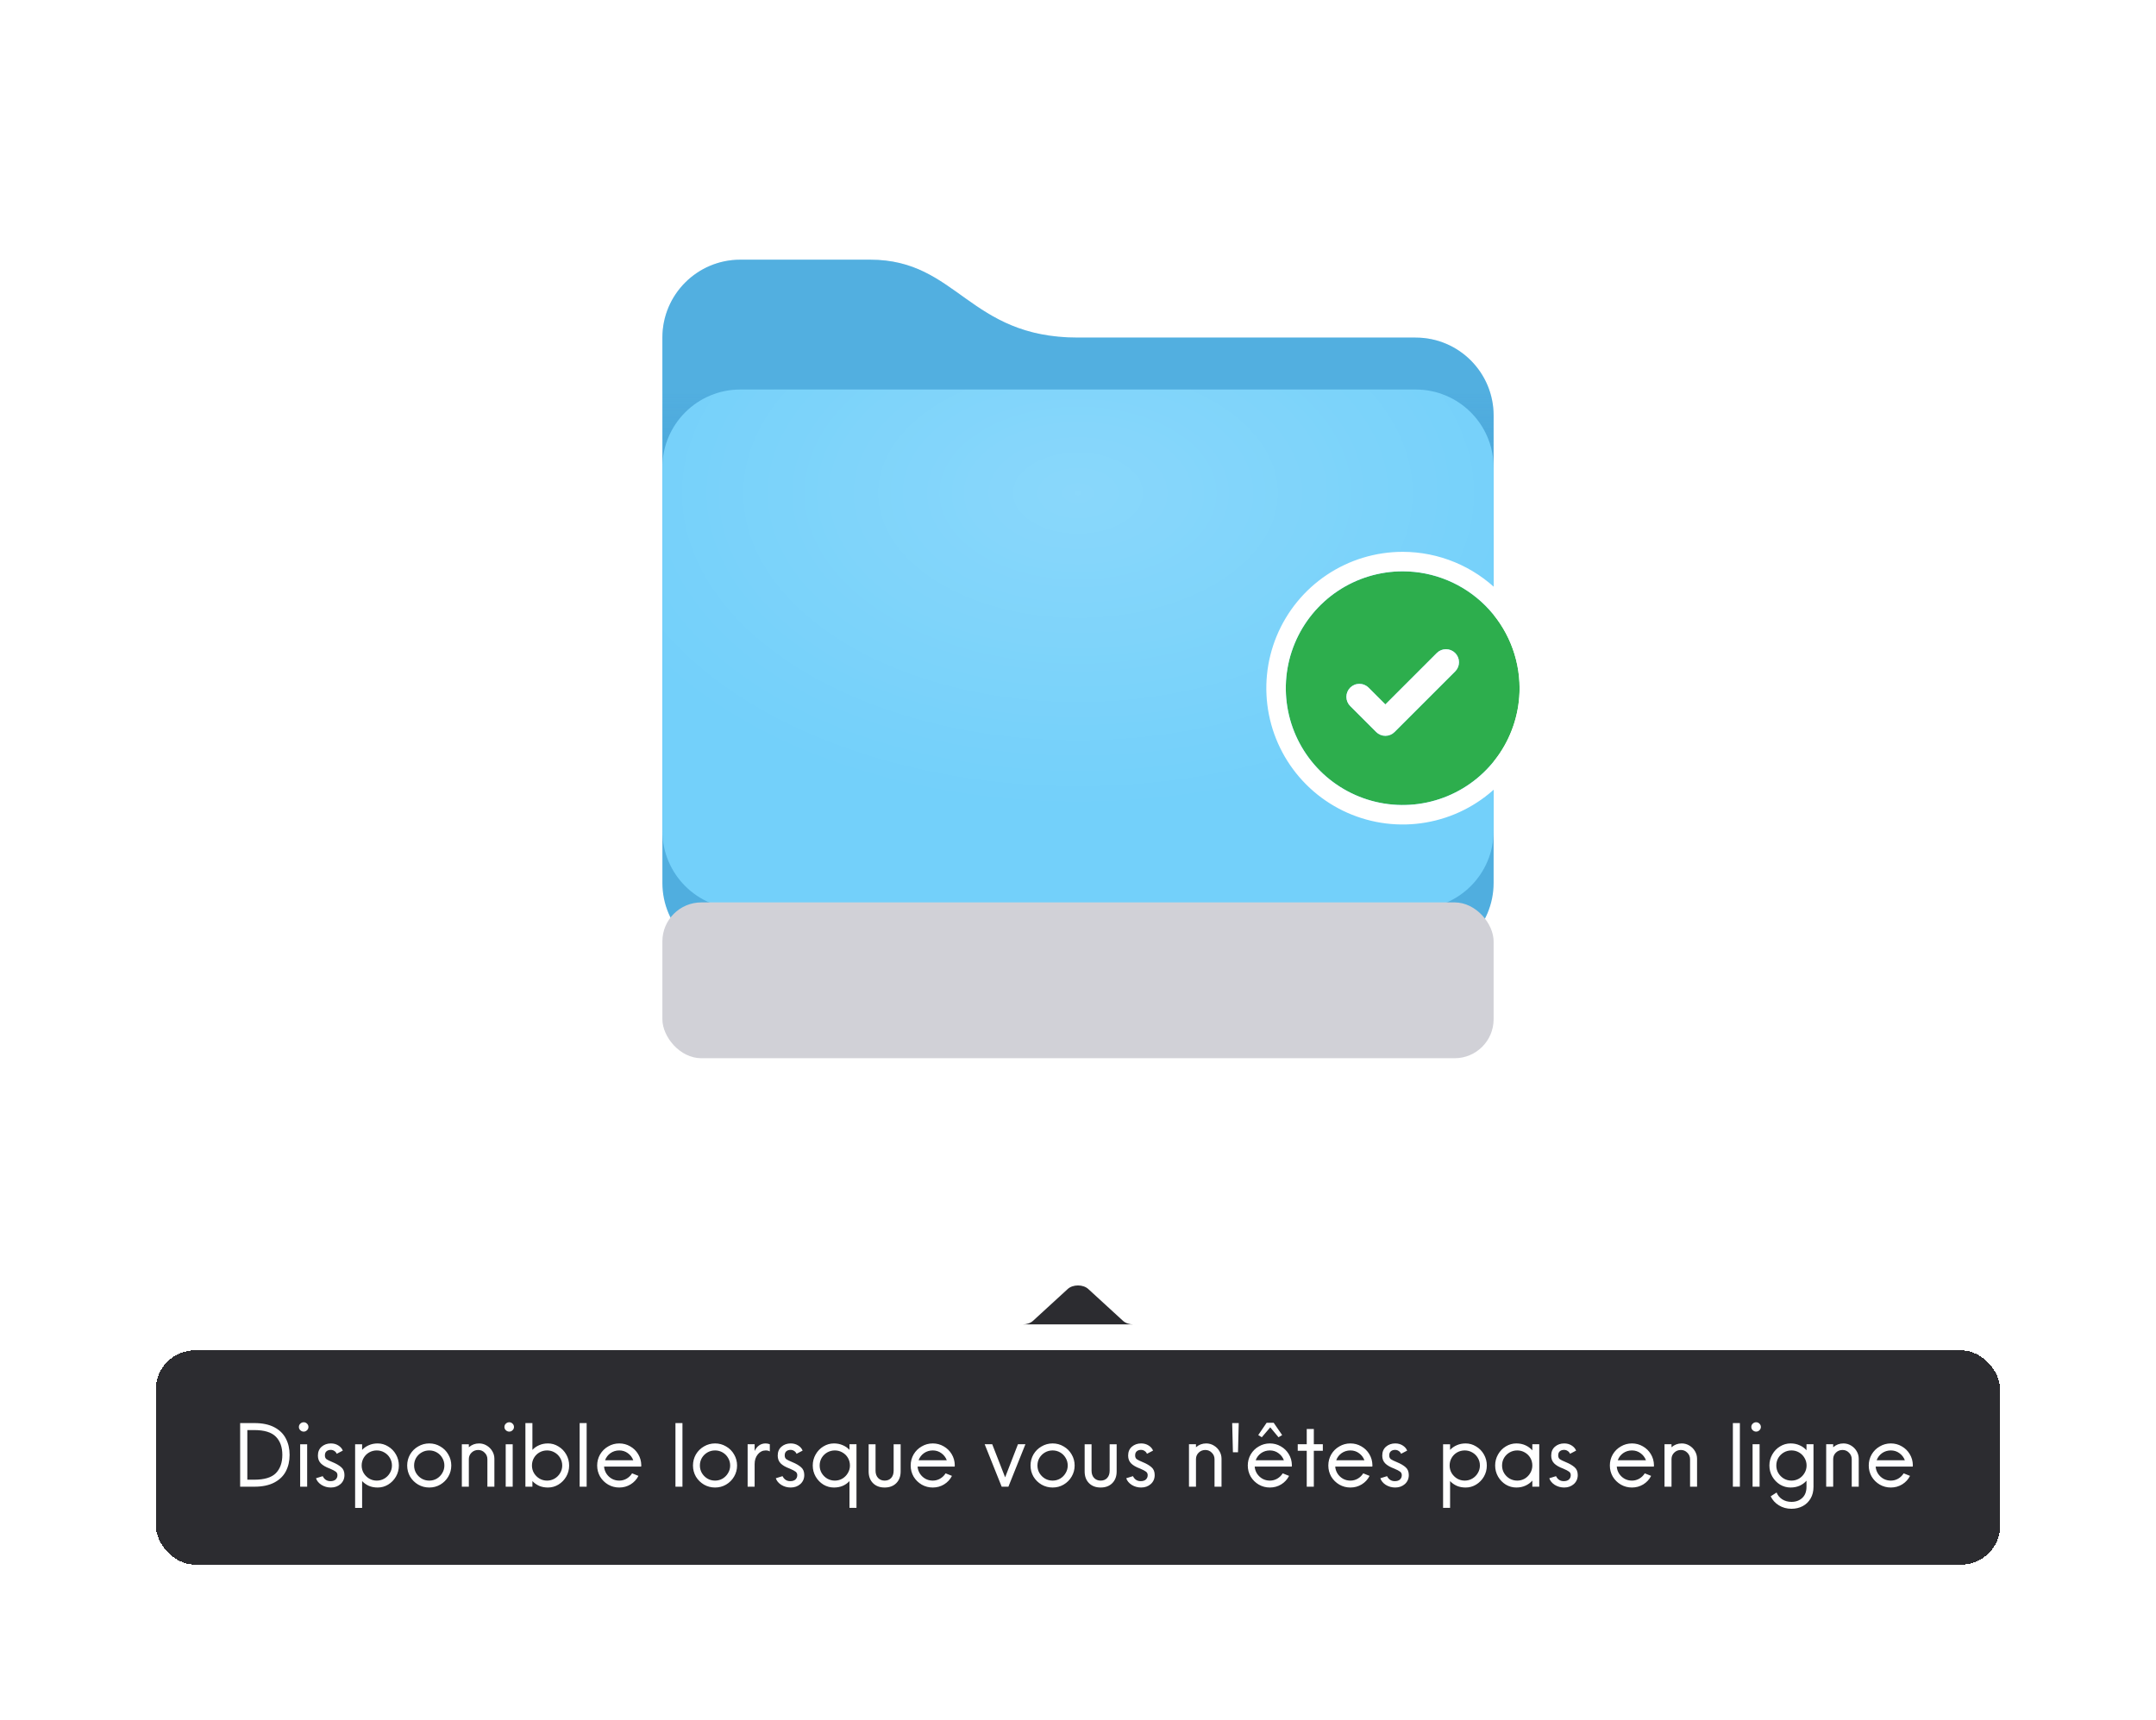 <svg fill="none" height="265" viewBox="0 0 332 265" width="332" xmlns="http://www.w3.org/2000/svg" xmlns:xlink="http://www.w3.org/1999/xlink"><filter id="a" color-interpolation-filters="sRGB" filterUnits="userSpaceOnUse" height="208" width="208" x="62" y="-8"><feFlood flood-opacity="0" result="BackgroundImageFix"/><feColorMatrix in="SourceAlpha" result="hardAlpha" type="matrix" values="0 0 0 0 0 0 0 0 0 0 0 0 0 0 0 0 0 0 127 0"/><feOffset dy="32"/><feGaussianBlur stdDeviation="20"/><feComposite in2="hardAlpha" operator="out"/><feColorMatrix type="matrix" values="0 0 0 0 0 0 0 0 0 0 0 0 0 0 0 0 0 0 0.04 0"/><feBlend in2="BackgroundImageFix" mode="normal" result="effect1_dropShadow_2970_19125"/><feBlend in="SourceGraphic" in2="effect1_dropShadow_2970_19125" mode="normal" result="shape"/></filter><filter id="b" color-interpolation-filters="sRGB" filterUnits="userSpaceOnUse" height="88" width="128" x="102" y="28"><feFlood flood-opacity="0" result="BackgroundImageFix"/><feBlend in="SourceGraphic" in2="BackgroundImageFix" mode="normal" result="shape"/><feColorMatrix in="SourceAlpha" result="hardAlpha" type="matrix" values="0 0 0 0 0 0 0 0 0 0 0 0 0 0 0 0 0 0 127 0"/><feOffset dy="-8"/><feGaussianBlur stdDeviation="4"/><feComposite in2="hardAlpha" k2="-1" k3="1" operator="arithmetic"/><feColorMatrix type="matrix" values="0 0 0 0 0.322 0 0 0 0 0.686 0 0 0 0 0.878 0 0 0 0.32 0"/><feBlend in2="shape" mode="normal" result="effect1_innerShadow_2970_19125"/></filter><filter id="c" color-interpolation-filters="sRGB" filterUnits="userSpaceOnUse" height="66" width="66" x="183" y="73"><feFlood flood-opacity="0" result="BackgroundImageFix"/><feColorMatrix in="SourceAlpha" result="hardAlpha" type="matrix" values="0 0 0 0 0 0 0 0 0 0 0 0 0 0 0 0 0 0 127 0"/><feOffset dy="4"/><feGaussianBlur stdDeviation="6"/><feComposite in2="hardAlpha" operator="out"/><feColorMatrix type="matrix" values="0 0 0 0 0 0 0 0 0 0 0 0 0 0 0 0 0 0 0.25 0"/><feBlend in2="BackgroundImageFix" mode="normal" result="effect1_dropShadow_2970_19125"/><feBlend in="SourceGraphic" in2="effect1_dropShadow_2970_19125" mode="normal" result="shape"/></filter><filter id="d" color-interpolation-filters="sRGB" filterUnits="userSpaceOnUse" height="54" width="65.025" x="133.488" y="174"><feFlood flood-opacity="0" result="BackgroundImageFix"/><feColorMatrix in="SourceAlpha" result="hardAlpha" type="matrix" values="0 0 0 0 0 0 0 0 0 0 0 0 0 0 0 0 0 0 127 0"/><feOffset dy="8"/><feGaussianBlur stdDeviation="12"/><feComposite in2="hardAlpha" operator="out"/><feColorMatrix type="matrix" values="0 0 0 0 0 0 0 0 0 0 0 0 0 0 0 0 0 0 0.06 0"/><feBlend in2="BackgroundImageFix" mode="normal" result="effect1_dropShadow_2970_19125"/><feBlend in="SourceGraphic" in2="effect1_dropShadow_2970_19125" mode="normal" result="shape"/></filter><filter id="e" color-interpolation-filters="sRGB" filterUnits="userSpaceOnUse" height="81" width="332" x="0" y="184"><feFlood flood-opacity="0" result="BackgroundImageFix"/><feColorMatrix in="SourceAlpha" result="hardAlpha" type="matrix" values="0 0 0 0 0 0 0 0 0 0 0 0 0 0 0 0 0 0 127 0"/><feOffset dy="12"/><feGaussianBlur stdDeviation="12"/><feComposite in2="hardAlpha" operator="out"/><feColorMatrix type="matrix" values="0 0 0 0 0 0 0 0 0 0 0 0 0 0 0 0 0 0 0.06 0"/><feBlend in2="BackgroundImageFix" mode="normal" result="effect1_dropShadow_2970_19125"/><feBlend in="SourceGraphic" in2="effect1_dropShadow_2970_19125" mode="normal" result="shape"/></filter><linearGradient id="f" gradientUnits="userSpaceOnUse" x1="165.999" x2="165.999" y1="28" y2="52"><stop offset="0" stop-color="#52afe0"/><stop offset="1" stop-color="#00529e" stop-opacity=".1"/></linearGradient><radialGradient id="g" cx="0" cy="0" gradientTransform="matrix(0 48 -76.8 0 166 52)" gradientUnits="userSpaceOnUse" r="1"><stop offset="0" stop-color="#fff"/><stop offset="1" stop-color="#fff" stop-opacity="0"/></radialGradient><g filter="url(#a)"><path d="m102 20c0-6.627 5.373-12 12-12h19.999c13.474 0 15.158 12 32 12h52.001c6.627 0 12 5.373 12 12v72c0 6.627-5.373 12-12 12h-104c-6.627 0-12-5.373-12-12z" fill="#52afe0"/><path d="m102 20c0-6.627 5.373-12 12-12h19.999c13.474 0 15.158 12 32 12h52.001c6.627 0 12 5.373 12 12v72c0 6.627-5.373 12-12 12h-104c-6.627 0-12-5.373-12-12z" fill="url(#f)" fill-opacity=".2"/><g filter="url(#b)"><path d="m102 104v-56c0-6.627 5.373-12 12-12h104c6.627 0 12 5.373 12 12v56c0 6.627-5.373 12-12 12h-104c-6.627 0-12-5.373-12-12z" fill="#73d0fa"/><path d="m102 104v-56c0-6.627 5.373-12 12-12h104c6.627 0 12 5.373 12 12v56c0 6.627-5.373 12-12 12h-104c-6.627 0-12-5.373-12-12z" fill="url(#g)" fill-opacity=".16"/></g></g><rect fill="#d1d1d7" height="24" rx="6" width="128" x="102" y="139"/><g filter="url(#c)"><path clip-rule="evenodd" d="m230.966 112c1.978-2.96 3.034-6.44 3.034-10-.005-4.772-1.903-9.348-5.278-12.722-3.374-3.374-7.95-5.273-12.722-5.278-3.56 0-7.04 1.056-10 3.034-2.96 1.978-5.267 4.789-6.63 8.078-1.362 3.289-1.719 6.908-1.024 10.4.694 3.491 2.409 6.699 4.926 9.216s5.725 4.232 9.216 4.926c3.492.695 7.111.338 10.4-1.024 3.289-1.363 6.101-3.67 8.078-6.63zm-6.449-14.765c-.101-.243-.249-.464-.435-.65-.186-.186-.406-.334-.649-.435-.242-.101-.502-.153-.765-.154-.263-0-.523.051-.766.151s-.464.247-.65.433l-7.919 7.92-2.585-2.582c-.186-.186-.407-.333-.65-.434s-.503-.152-.766-.152-.524.051-.767.152-.464.248-.65.434-.334.407-.434.65c-.101.243-.153.504-.153.767s.052.524.153.767c.1.243.248.464.434.65l4 4c.186.186.407.334.65.435s.503.153.767.153c.263 0 .524-.052.767-.153s.464-.249.649-.435l9.334-9.334c.186-.186.334-.407.435-.65s.153-.504.153-.767c0-.263-.052-.524-.153-.767z" fill="#2dae4d" fill-rule="evenodd"/><path d="m224.082 96.585c.186.186.334.407.435.65s.153.504.153.767c0 .263-.052.524-.153.767s-.249.464-.435.65l-9.334 9.334c-.185.186-.406.334-.649.435s-.504.153-.767.153c-.264 0-.524-.052-.767-.153s-.464-.249-.65-.435l-4-4c-.186-.186-.334-.407-.434-.65-.101-.243-.153-.504-.153-.767s.052-.524.153-.767c.1-.243.248-.464.434-.65s.407-.333.65-.434.504-.152.767-.152.523.051.766.152.464.248.65.434l2.585 2.582 7.919-7.92c.186-.186.407-.333.65-.433s.503-.151.766-.151c.263.001.523.053.765.154.243.101.463.249.649.435z" fill="#fff"/><path d="m235.5 102v-.002c-.006-5.169-2.062-10.125-5.717-13.781-3.656-3.655-8.612-5.712-13.781-5.717h-.002c-3.857 0-7.627 1.144-10.834 3.286-3.206 2.143-5.706 5.188-7.182 8.751-1.476 3.563-1.862 7.484-1.109 11.266.752 3.783 2.609 7.257 5.336 9.985 2.728 2.727 6.202 4.584 9.985 5.336 3.782.753 7.703.367 11.266-1.109s6.609-3.976 8.752-7.182c2.142-3.207 3.286-6.977 3.286-10.834z" stroke="#fff" stroke-width="3"/></g><g filter="url(#d)"><path d="m172.928 195.449-5.343-4.898c-.801-.735-2.369-.735-3.17 0l-5.342 4.898c-.4.367-.992.551-1.585.551h17.025c-.592 0-1.185-.184-1.585-.551z" fill="#2c2c30"/></g><g filter="url(#e)"><rect fill="#2c2c30" height="33" rx="6" shape-rendering="crispEdges" width="284" x="24" y="196"/><path d="m36.98 217v-9.8h2.184c1.241 0 2.268.215 3.08.644s1.405 1.013 1.778 1.75c.383.728.574 1.563.574 2.506s-.191 1.783-.574 2.52c-.373.728-.966 1.307-1.778 1.736s-1.839.644-3.08.644zm2.17-1.078c1.559 0 2.669-.336 3.332-1.008.663-.681.994-1.619.994-2.814s-.331-2.128-.994-2.8c-.663-.681-1.773-1.022-3.332-1.022h-1.064v7.644zm8.15 1.078h-1.078v-6.538h1.078zm-.532-8.484c-.196 0-.369-.07-.518-.21s-.224-.308-.224-.504c0-.205.075-.378.224-.518s.322-.21.518-.21.364.07.504.21c.149.14.224.313.224.518 0 .196-.075.364-.224.504-.14.14-.308.21-.504.21zm4.188 8.61c-.532 0-1.017-.135-1.456-.406-.429-.28-.709-.621-.84-1.022l1.036-.322c.252.513.649.77 1.19.77.345 0 .611-.084.798-.252.187-.177.28-.401.28-.672 0-.224-.084-.401-.252-.532s-.471-.289-.91-.476c-.635-.233-1.101-.504-1.4-.812-.299-.308-.448-.705-.448-1.19 0-.579.191-1.036.574-1.372.392-.336.868-.504 1.428-.504.429 0 .807.103 1.134.308.336.205.569.471.7.798l-.938.49c-.075-.187-.196-.331-.364-.434-.159-.112-.345-.168-.56-.168-.271 0-.49.075-.658.224-.159.14-.238.35-.238.63 0 .252.079.443.238.574.168.121.481.275.938.462.569.233 1.017.495 1.344.784.327.28.49.681.49 1.204 0 .56-.201 1.022-.602 1.386-.401.355-.896.532-1.484.532zm7.201-6.79c.579 0 1.115.154 1.61.462.504.299.905.709 1.204 1.232.299.523.448 1.092.448 1.708s-.149 1.185-.448 1.708c-.299.513-.7.924-1.204 1.232-.495.299-1.031.448-1.61.448-.495 0-.943-.084-1.344-.252-.401-.177-.751-.425-1.05-.742v4.13h-1.078v-9.8h1.078v.868c.299-.317.649-.56 1.05-.728.401-.177.849-.266 1.344-.266zm-.14 5.726c.42 0 .807-.103 1.162-.308.364-.215.649-.499.854-.854.215-.355.322-.742.322-1.162 0-.429-.107-.821-.322-1.176-.205-.355-.49-.635-.854-.84-.355-.205-.742-.308-1.162-.308s-.812.103-1.176.308c-.355.205-.635.485-.84.84-.205.355-.308.747-.308 1.176 0 .42.103.807.308 1.162.215.355.499.639.854.854.355.205.742.308 1.162.308zm8.088 1.064c-.616 0-1.185-.149-1.708-.448-.523-.308-.938-.719-1.246-1.232-.299-.523-.448-1.092-.448-1.708s.149-1.185.448-1.708c.308-.523.723-.933 1.246-1.232.523-.308 1.092-.462 1.708-.462s1.181.154 1.694.462c.523.299.933.709 1.232 1.232.308.523.462 1.092.462 1.708s-.154 1.185-.462 1.708c-.299.513-.709.924-1.232 1.232-.513.299-1.078.448-1.694.448zm0-1.064c.42 0 .807-.103 1.162-.308.355-.215.635-.499.84-.854.215-.355.322-.742.322-1.162 0-.429-.107-.821-.322-1.176-.205-.355-.485-.635-.84-.84s-.742-.308-1.162-.308c-.429 0-.821.103-1.176.308s-.639.485-.854.84c-.205.355-.308.747-.308 1.176 0 .42.103.807.308 1.162.215.355.499.639.854.854.355.205.747.308 1.176.308zm7.66-5.726c.429 0 .821.107 1.176.322.364.215.653.504.868.868.215.355.322.747.322 1.176v4.298h-1.078v-4.228c0-.401-.14-.737-.42-1.008-.271-.28-.602-.42-.994-.42-.401 0-.742.135-1.022.406-.271.261-.411.583-.42.966v4.284h-1.078v-6.538h1.078v.462c.448-.392.971-.588 1.568-.588zm5.186 6.664h-1.078v-6.538h1.078zm-.532-8.484c-.196 0-.369-.07-.518-.21-.149-.14-.224-.308-.224-.504 0-.205.075-.378.224-.518.149-.14.322-.21.518-.21s.364.07.504.21c.149.14.224.313.224.518 0 .196-.075.364-.224.504-.14.14-.308.21-.504.21zm5.961 1.82c.579 0 1.115.154 1.61.462.504.299.905.709 1.204 1.232.299.523.448 1.092.448 1.708s-.149 1.185-.448 1.708c-.299.513-.7.924-1.204 1.232-.495.299-1.031.448-1.61.448-.495 0-.943-.084-1.344-.252-.401-.177-.751-.425-1.05-.742v.868h-1.078v-9.8h1.078v4.13c.299-.317.649-.56 1.05-.728.401-.177.849-.266 1.344-.266zm-.14 5.726c.42 0 .807-.103 1.162-.308.364-.215.649-.499.854-.854.215-.355.322-.742.322-1.162 0-.429-.107-.821-.322-1.176-.205-.355-.49-.635-.854-.84-.355-.205-.742-.308-1.162-.308s-.812.103-1.176.308c-.355.205-.635.485-.84.84-.205.355-.308.747-.308 1.176 0 .42.103.807.308 1.162.215.355.499.639.854.854.355.205.742.308 1.162.308zm6.099.938h-1.078v-9.8h1.078zm8.397-3.094h-5.712c.028.392.149.756.364 1.092.215.327.495.588.84.784.345.187.723.28 1.134.28.401 0 .775-.098 1.12-.294.355-.205.639-.481.854-.826l.98.392c-.28.551-.686.989-1.218 1.316-.523.317-1.101.476-1.736.476-.616 0-1.185-.149-1.708-.448-.523-.308-.938-.719-1.246-1.232-.299-.523-.448-1.092-.448-1.708s.149-1.185.448-1.708c.308-.523.723-.933 1.246-1.232.523-.308 1.092-.462 1.708-.462.607 0 1.167.149 1.68.448.513.289.924.691 1.232 1.204s.467 1.078.476 1.694zm-3.374-2.492c-.504 0-.957.14-1.358.42-.392.28-.667.644-.826 1.092h4.34c-.168-.448-.448-.812-.84-1.092-.383-.28-.821-.42-1.316-.42zm9.729 5.586h-1.078v-9.8h1.078zm5.023.126c-.616 0-1.185-.149-1.708-.448-.522-.308-.938-.719-1.246-1.232-.298-.523-.448-1.092-.448-1.708s.15-1.185.448-1.708c.308-.523.724-.933 1.246-1.232.523-.308 1.092-.462 1.708-.462s1.181.154 1.694.462c.523.299.934.709 1.232 1.232.308.523.462 1.092.462 1.708s-.154 1.185-.462 1.708c-.298.513-.709.924-1.232 1.232-.513.299-1.078.448-1.694.448zm0-1.064c.42 0 .808-.103 1.162-.308.355-.215.635-.499.84-.854.215-.355.322-.742.322-1.162 0-.429-.107-.821-.322-1.176-.205-.355-.485-.635-.84-.84-.354-.205-.742-.308-1.162-.308-.429 0-.821.103-1.176.308-.354.205-.639.485-.854.84-.205.355-.308.747-.308 1.176 0 .42.103.807.308 1.162.215.355.5.639.854.854.355.205.747.308 1.176.308zm7.786-5.726c.215 0 .43.042.644.126v1.106c-.177-.103-.382-.154-.616-.154-.494 0-.905.201-1.232.602-.326.401-.49.901-.49 1.498v3.486h-1.078v-6.538h1.078v1.036c.178-.373.406-.658.686-.854.28-.205.616-.308 1.008-.308zm3.863 6.79c-.532 0-1.018-.135-1.456-.406-.43-.28-.71-.621-.84-1.022l1.036-.322c.252.513.648.77 1.19.77.345 0 .611-.084.798-.252.186-.177.28-.401.28-.672 0-.224-.084-.401-.252-.532s-.472-.289-.91-.476c-.635-.233-1.102-.504-1.4-.812-.299-.308-.448-.705-.448-1.19 0-.579.191-1.036.574-1.372.392-.336.868-.504 1.428-.504.429 0 .807.103 1.134.308.336.205.569.471.7.798l-.938.49c-.075-.187-.196-.331-.364-.434-.159-.112-.346-.168-.56-.168-.271 0-.49.075-.658.224-.159.14-.238.35-.238.63 0 .252.079.443.238.574.168.121.48.275.938.462.569.233 1.017.495 1.344.784.326.28.49.681.49 1.204 0 .56-.201 1.022-.602 1.386-.402.355-.896.532-1.484.532zm9.049-6.664h1.078v9.8h-1.078v-4.13c-.29.317-.64.565-1.05.742-.402.168-.85.252-1.344.252-.579 0-1.12-.149-1.624-.448-.495-.308-.892-.719-1.19-1.232-.299-.523-.448-1.092-.448-1.708s.149-1.185.448-1.708c.298-.523.695-.933 1.19-1.232.504-.308 1.045-.462 1.624-.462.494 0 .942.089 1.344.266.41.168.76.411 1.05.728zm-2.254 5.6c.42 0 .807-.103 1.162-.308.354-.215.634-.499.84-.854.214-.355.322-.742.322-1.162 0-.429-.103-.821-.308-1.176-.206-.355-.49-.635-.854-.84-.355-.205-.742-.308-1.162-.308s-.812.103-1.176.308c-.355.205-.64.485-.854.84-.206.355-.308.747-.308 1.176 0 .42.102.807.308 1.162.214.355.499.639.854.854.364.205.756.308 1.176.308zm7.667 1.064c-.746 0-1.344-.224-1.792-.672s-.672-1.05-.672-1.806v-4.186h1.064v4.074c0 .467.131.84.392 1.12.262.271.598.406 1.008.406.42 0 .756-.135 1.008-.406.252-.28.378-.653.378-1.12v-4.074h1.078v4.186c0 .756-.224 1.358-.672 1.806s-1.045.672-1.792.672zm10.787-3.22h-5.712c.028.392.149.756.364 1.092.214.327.494.588.84.784.345.187.723.28 1.134.28.401 0 .774-.098 1.12-.294.354-.205.639-.481.854-.826l.98.392c-.28.551-.686.989-1.218 1.316-.523.317-1.102.476-1.736.476-.616 0-1.186-.149-1.708-.448-.523-.308-.938-.719-1.246-1.232-.299-.523-.448-1.092-.448-1.708s.149-1.185.448-1.708c.308-.523.723-.933 1.246-1.232.522-.308 1.092-.462 1.708-.462.606 0 1.166.149 1.68.448.513.289.924.691 1.232 1.204s.466 1.078.476 1.694zm-3.374-2.492c-.504 0-.957.14-1.358.42-.392.28-.668.644-.826 1.092h4.34c-.168-.448-.448-.812-.84-1.092-.383-.28-.822-.42-1.316-.42zm11.143 4.144 1.974-5.096h1.148l-2.618 6.538h-1.036l-2.618-6.538h1.162zm7.314 1.568c-.616 0-1.186-.149-1.708-.448-.523-.308-.938-.719-1.246-1.232-.299-.523-.448-1.092-.448-1.708s.149-1.185.448-1.708c.308-.523.723-.933 1.246-1.232.522-.308 1.092-.462 1.708-.462s1.18.154 1.694.462c.522.299.933.709 1.232 1.232.308.523.462 1.092.462 1.708s-.154 1.185-.462 1.708c-.299.513-.71.924-1.232 1.232-.514.299-1.078.448-1.694.448zm0-1.064c.42 0 .807-.103 1.162-.308.354-.215.634-.499.84-.854.214-.355.322-.742.322-1.162 0-.429-.108-.821-.322-1.176-.206-.355-.486-.635-.84-.84-.355-.205-.742-.308-1.162-.308-.43 0-.822.103-1.176.308-.355.205-.64.485-.854.84-.206.355-.308.747-.308 1.176 0 .42.102.807.308 1.162.214.355.499.639.854.854.354.205.746.308 1.176.308zm7.394 1.064c-.747 0-1.344-.224-1.792-.672s-.672-1.05-.672-1.806v-4.186h1.064v4.074c0 .467.131.84.392 1.12.261.271.597.406 1.008.406.42 0 .756-.135 1.008-.406.252-.28.378-.653.378-1.12v-4.074h1.078v4.186c0 .756-.224 1.358-.672 1.806s-1.045.672-1.792.672zm6.236 0c-.532 0-1.017-.135-1.456-.406-.429-.28-.709-.621-.84-1.022l1.036-.322c.252.513.649.77 1.19.77.346 0 .612-.084.798-.252.187-.177.28-.401.28-.672 0-.224-.084-.401-.252-.532s-.471-.289-.91-.476c-.634-.233-1.101-.504-1.4-.812-.298-.308-.448-.705-.448-1.19 0-.579.192-1.036.574-1.372.392-.336.868-.504 1.428-.504.43 0 .808.103 1.134.308.336.205.57.471.7.798l-.938.49c-.074-.187-.196-.331-.364-.434-.158-.112-.345-.168-.56-.168-.27 0-.49.075-.658.224-.158.14-.238.35-.238.63 0 .252.08.443.238.574.168.121.481.275.938.462.57.233 1.018.495 1.344.784.327.28.49.681.49 1.204 0 .56-.2 1.022-.602 1.386-.401.355-.896.532-1.484.532zm10.012-6.79c.43 0 .822.107 1.176.322.364.215.654.504.868.868.215.355.322.747.322 1.176v4.298h-1.078v-4.228c0-.401-.14-.737-.42-1.008-.27-.28-.602-.42-.994-.42-.401 0-.742.135-1.022.406-.27.261-.41.583-.42.966v4.284h-1.078v-6.538h1.078v.462c.448-.392.971-.588 1.568-.588zm4.903 1.358h-.784l-.112-4.494h1.008zm8.284 2.212h-5.712c.028.392.149.756.364 1.092.215.327.495.588.84.784.345.187.723.28 1.134.28.401 0 .775-.098 1.12-.294.355-.205.639-.481.854-.826l.98.392c-.28.551-.686.989-1.218 1.316-.523.317-1.101.476-1.736.476-.616 0-1.185-.149-1.708-.448-.523-.308-.938-.719-1.246-1.232-.299-.523-.448-1.092-.448-1.708s.149-1.185.448-1.708c.308-.523.723-.933 1.246-1.232.523-.308 1.092-.462 1.708-.462.607 0 1.167.149 1.68.448.513.289.924.691 1.232 1.204s.467 1.078.476 1.694zm-3.374-2.492c-.504 0-.957.14-1.358.42-.392.28-.667.644-.826 1.092h4.34c-.168-.448-.448-.812-.84-1.092-.383-.28-.821-.42-1.316-.42zm.056-3.556-1.302 1.526-.546-.336 1.288-1.89h1.092l1.302 1.89-.56.336zm6.71 2.604h1.386v1.008h-1.386v5.53h-1.092v-5.53h-1.386v-1.008h1.386v-2.352h1.092zm9.008 3.444h-5.712c.028.392.15.756.364 1.092.215.327.495.588.84.784.346.187.724.28 1.134.28.402 0 .775-.098 1.12-.294.355-.205.64-.481.854-.826l.98.392c-.28.551-.686.989-1.218 1.316-.522.317-1.101.476-1.736.476-.616 0-1.185-.149-1.708-.448-.522-.308-.938-.719-1.246-1.232-.298-.523-.448-1.092-.448-1.708s.15-1.185.448-1.708c.308-.523.724-.933 1.246-1.232.523-.308 1.092-.462 1.708-.462.607 0 1.167.149 1.68.448.514.289.924.691 1.232 1.204s.467 1.078.476 1.694zm-3.374-2.492c-.504 0-.956.14-1.358.42-.392.28-.667.644-.826 1.092h4.34c-.168-.448-.448-.812-.84-1.092-.382-.28-.821-.42-1.316-.42zm6.904 5.712c-.532 0-1.017-.135-1.456-.406-.429-.28-.709-.621-.84-1.022l1.036-.322c.252.513.649.77 1.19.77.346 0 .612-.084.798-.252.187-.177.28-.401.28-.672 0-.224-.084-.401-.252-.532s-.471-.289-.91-.476c-.634-.233-1.101-.504-1.4-.812-.298-.308-.448-.705-.448-1.19 0-.579.192-1.036.574-1.372.392-.336.868-.504 1.428-.504.43 0 .808.103 1.134.308.336.205.57.471.7.798l-.938.49c-.074-.187-.196-.331-.364-.434-.158-.112-.345-.168-.56-.168-.27 0-.49.075-.658.224-.158.14-.238.35-.238.63 0 .252.08.443.238.574.168.121.481.275.938.462.57.233 1.018.495 1.344.784.327.28.49.681.49 1.204 0 .56-.2 1.022-.602 1.386-.401.355-.896.532-1.484.532zm10.838-6.79c.579 0 1.116.154 1.61.462.504.299.906.709 1.204 1.232.299.523.448 1.092.448 1.708s-.149 1.185-.448 1.708c-.298.513-.7.924-1.204 1.232-.494.299-1.031.448-1.61.448-.494 0-.942-.084-1.344-.252-.401-.177-.751-.425-1.05-.742v4.13h-1.078v-9.8h1.078v.868c.299-.317.649-.56 1.05-.728.402-.177.85-.266 1.344-.266zm-.14 5.726c.42 0 .808-.103 1.162-.308.364-.215.649-.499.854-.854.215-.355.322-.742.322-1.162 0-.429-.107-.821-.322-1.176-.205-.355-.49-.635-.854-.84-.354-.205-.742-.308-1.162-.308s-.812.103-1.176.308c-.354.205-.634.485-.84.84-.205.355-.308.747-.308 1.176 0 .42.103.807.308 1.162.215.355.5.639.854.854.355.205.742.308 1.162.308zm10.412-5.6h1.064v6.538h-1.064v-.938c-.299.336-.658.597-1.078.784-.411.187-.873.28-1.386.28-.579 0-1.12-.149-1.624-.448-.495-.308-.892-.719-1.19-1.232-.299-.523-.448-1.092-.448-1.708s.149-1.185.448-1.708c.298-.523.695-.933 1.19-1.232.504-.308 1.045-.462 1.624-.462.513 0 .975.093 1.386.28.42.187.779.448 1.078.784zm-2.324 5.6c.42 0 .807-.103 1.162-.308.354-.215.634-.499.84-.854.214-.355.322-.742.322-1.162 0-.429-.103-.821-.308-1.176-.206-.355-.49-.635-.854-.84-.355-.205-.742-.308-1.162-.308s-.812.103-1.176.308c-.355.205-.64.485-.854.84-.206.355-.308.747-.308 1.176 0 .42.102.807.308 1.162.214.355.499.639.854.854.364.205.756.308 1.176.308zm7.232 1.064c-.532 0-1.017-.135-1.456-.406-.429-.28-.709-.621-.84-1.022l1.036-.322c.252.513.649.77 1.19.77.345 0 .611-.084.798-.252.187-.177.28-.401.28-.672 0-.224-.084-.401-.252-.532s-.471-.289-.91-.476c-.635-.233-1.101-.504-1.4-.812s-.448-.705-.448-1.19c0-.579.191-1.036.574-1.372.392-.336.868-.504 1.428-.504.429 0 .807.103 1.134.308.336.205.569.471.7.798l-.938.49c-.075-.187-.196-.331-.364-.434-.159-.112-.345-.168-.56-.168-.271 0-.49.075-.658.224-.159.14-.238.35-.238.63 0 .252.079.443.238.574.168.121.481.275.938.462.569.233 1.017.495 1.344.784.327.28.49.681.49 1.204 0 .56-.201 1.022-.602 1.386-.401.355-.896.532-1.484.532zm13.806-3.22h-5.712c.028.392.149.756.364 1.092.214.327.494.588.84.784.345.187.723.28 1.134.28.401 0 .774-.098 1.12-.294.354-.205.639-.481.854-.826l.98.392c-.28.551-.686.989-1.218 1.316-.523.317-1.102.476-1.736.476-.616 0-1.186-.149-1.708-.448-.523-.308-.938-.719-1.246-1.232-.299-.523-.448-1.092-.448-1.708s.149-1.185.448-1.708c.308-.523.723-.933 1.246-1.232.522-.308 1.092-.462 1.708-.462.606 0 1.166.149 1.68.448.513.289.924.691 1.232 1.204s.466 1.078.476 1.694zm-3.374-2.492c-.504 0-.957.14-1.358.42-.392.28-.668.644-.826 1.092h4.34c-.168-.448-.448-.812-.84-1.092-.383-.28-.822-.42-1.316-.42zm7.66-1.078c.429 0 .821.107 1.176.322.364.215.653.504.868.868.215.355.322.747.322 1.176v4.298h-1.078v-4.228c0-.401-.14-.737-.42-1.008-.271-.28-.602-.42-.994-.42-.401 0-.742.135-1.022.406-.271.261-.411.583-.42.966v4.284h-1.078v-6.538h1.078v.462c.448-.392.971-.588 1.568-.588zm8.959 6.664h-1.078v-9.8h1.078zm3.035 0h-1.078v-6.538h1.078zm-.532-8.484c-.196 0-.368-.07-.518-.21-.149-.14-.224-.308-.224-.504 0-.205.075-.378.224-.518.15-.14.322-.21.518-.21s.364.07.504.21c.15.14.224.313.224.518 0 .196-.074.364-.224.504-.14.14-.308.21-.504.21zm7.756 1.946h1.078v6.552c0 .7-.149 1.302-.448 1.806-.298.513-.704.905-1.218 1.176-.513.271-1.087.406-1.722.406-.728 0-1.376-.177-1.946-.532-.56-.345-.98-.807-1.26-1.386l.91-.588c.178.439.467.789.868 1.05.411.261.887.392 1.428.392.672 0 1.223-.201 1.652-.602.439-.401.658-.975.658-1.722v-.938c-.298.336-.658.597-1.078.784-.41.177-.868.266-1.372.266-.578 0-1.12-.149-1.624-.448-.494-.308-.891-.719-1.19-1.232-.298-.523-.448-1.092-.448-1.708s.15-1.185.448-1.708c.299-.523.696-.933 1.19-1.232.504-.308 1.046-.462 1.624-.462.504 0 .962.093 1.372.28.42.177.78.434 1.078.77zm-2.31 5.6c.42 0 .808-.103 1.162-.308.355-.215.635-.499.84-.854.215-.355.322-.742.322-1.162 0-.429-.107-.821-.322-1.176-.205-.355-.485-.635-.84-.84-.354-.205-.742-.308-1.162-.308-.429 0-.821.103-1.176.308-.354.205-.639.485-.854.84-.205.355-.308.747-.308 1.176 0 .42.103.807.308 1.162.215.355.5.639.854.854.355.205.747.308 1.176.308zm7.988-5.726c.43 0 .822.107 1.176.322.364.215.654.504.868.868.215.355.322.747.322 1.176v4.298h-1.078v-4.228c0-.401-.14-.737-.42-1.008-.27-.28-.602-.42-.994-.42-.401 0-.742.135-1.022.406-.27.261-.41.583-.42.966v4.284h-1.078v-6.538h1.078v.462c.448-.392.971-.588 1.568-.588zm10.685 3.57h-5.712c.028.392.149.756.364 1.092.215.327.495.588.84.784.345.187.723.28 1.134.28.401 0 .775-.098 1.12-.294.355-.205.639-.481.854-.826l.98.392c-.28.551-.686.989-1.218 1.316-.523.317-1.101.476-1.736.476-.616 0-1.185-.149-1.708-.448-.523-.308-.938-.719-1.246-1.232-.299-.523-.448-1.092-.448-1.708s.149-1.185.448-1.708c.308-.523.723-.933 1.246-1.232.523-.308 1.092-.462 1.708-.462.607 0 1.167.149 1.68.448.513.289.924.691 1.232 1.204s.467 1.078.476 1.694zm-3.374-2.492c-.504 0-.957.14-1.358.42-.392.28-.667.644-.826 1.092h4.34c-.168-.448-.448-.812-.84-1.092-.383-.28-.821-.42-1.316-.42z" fill="#fff"/></g></svg>